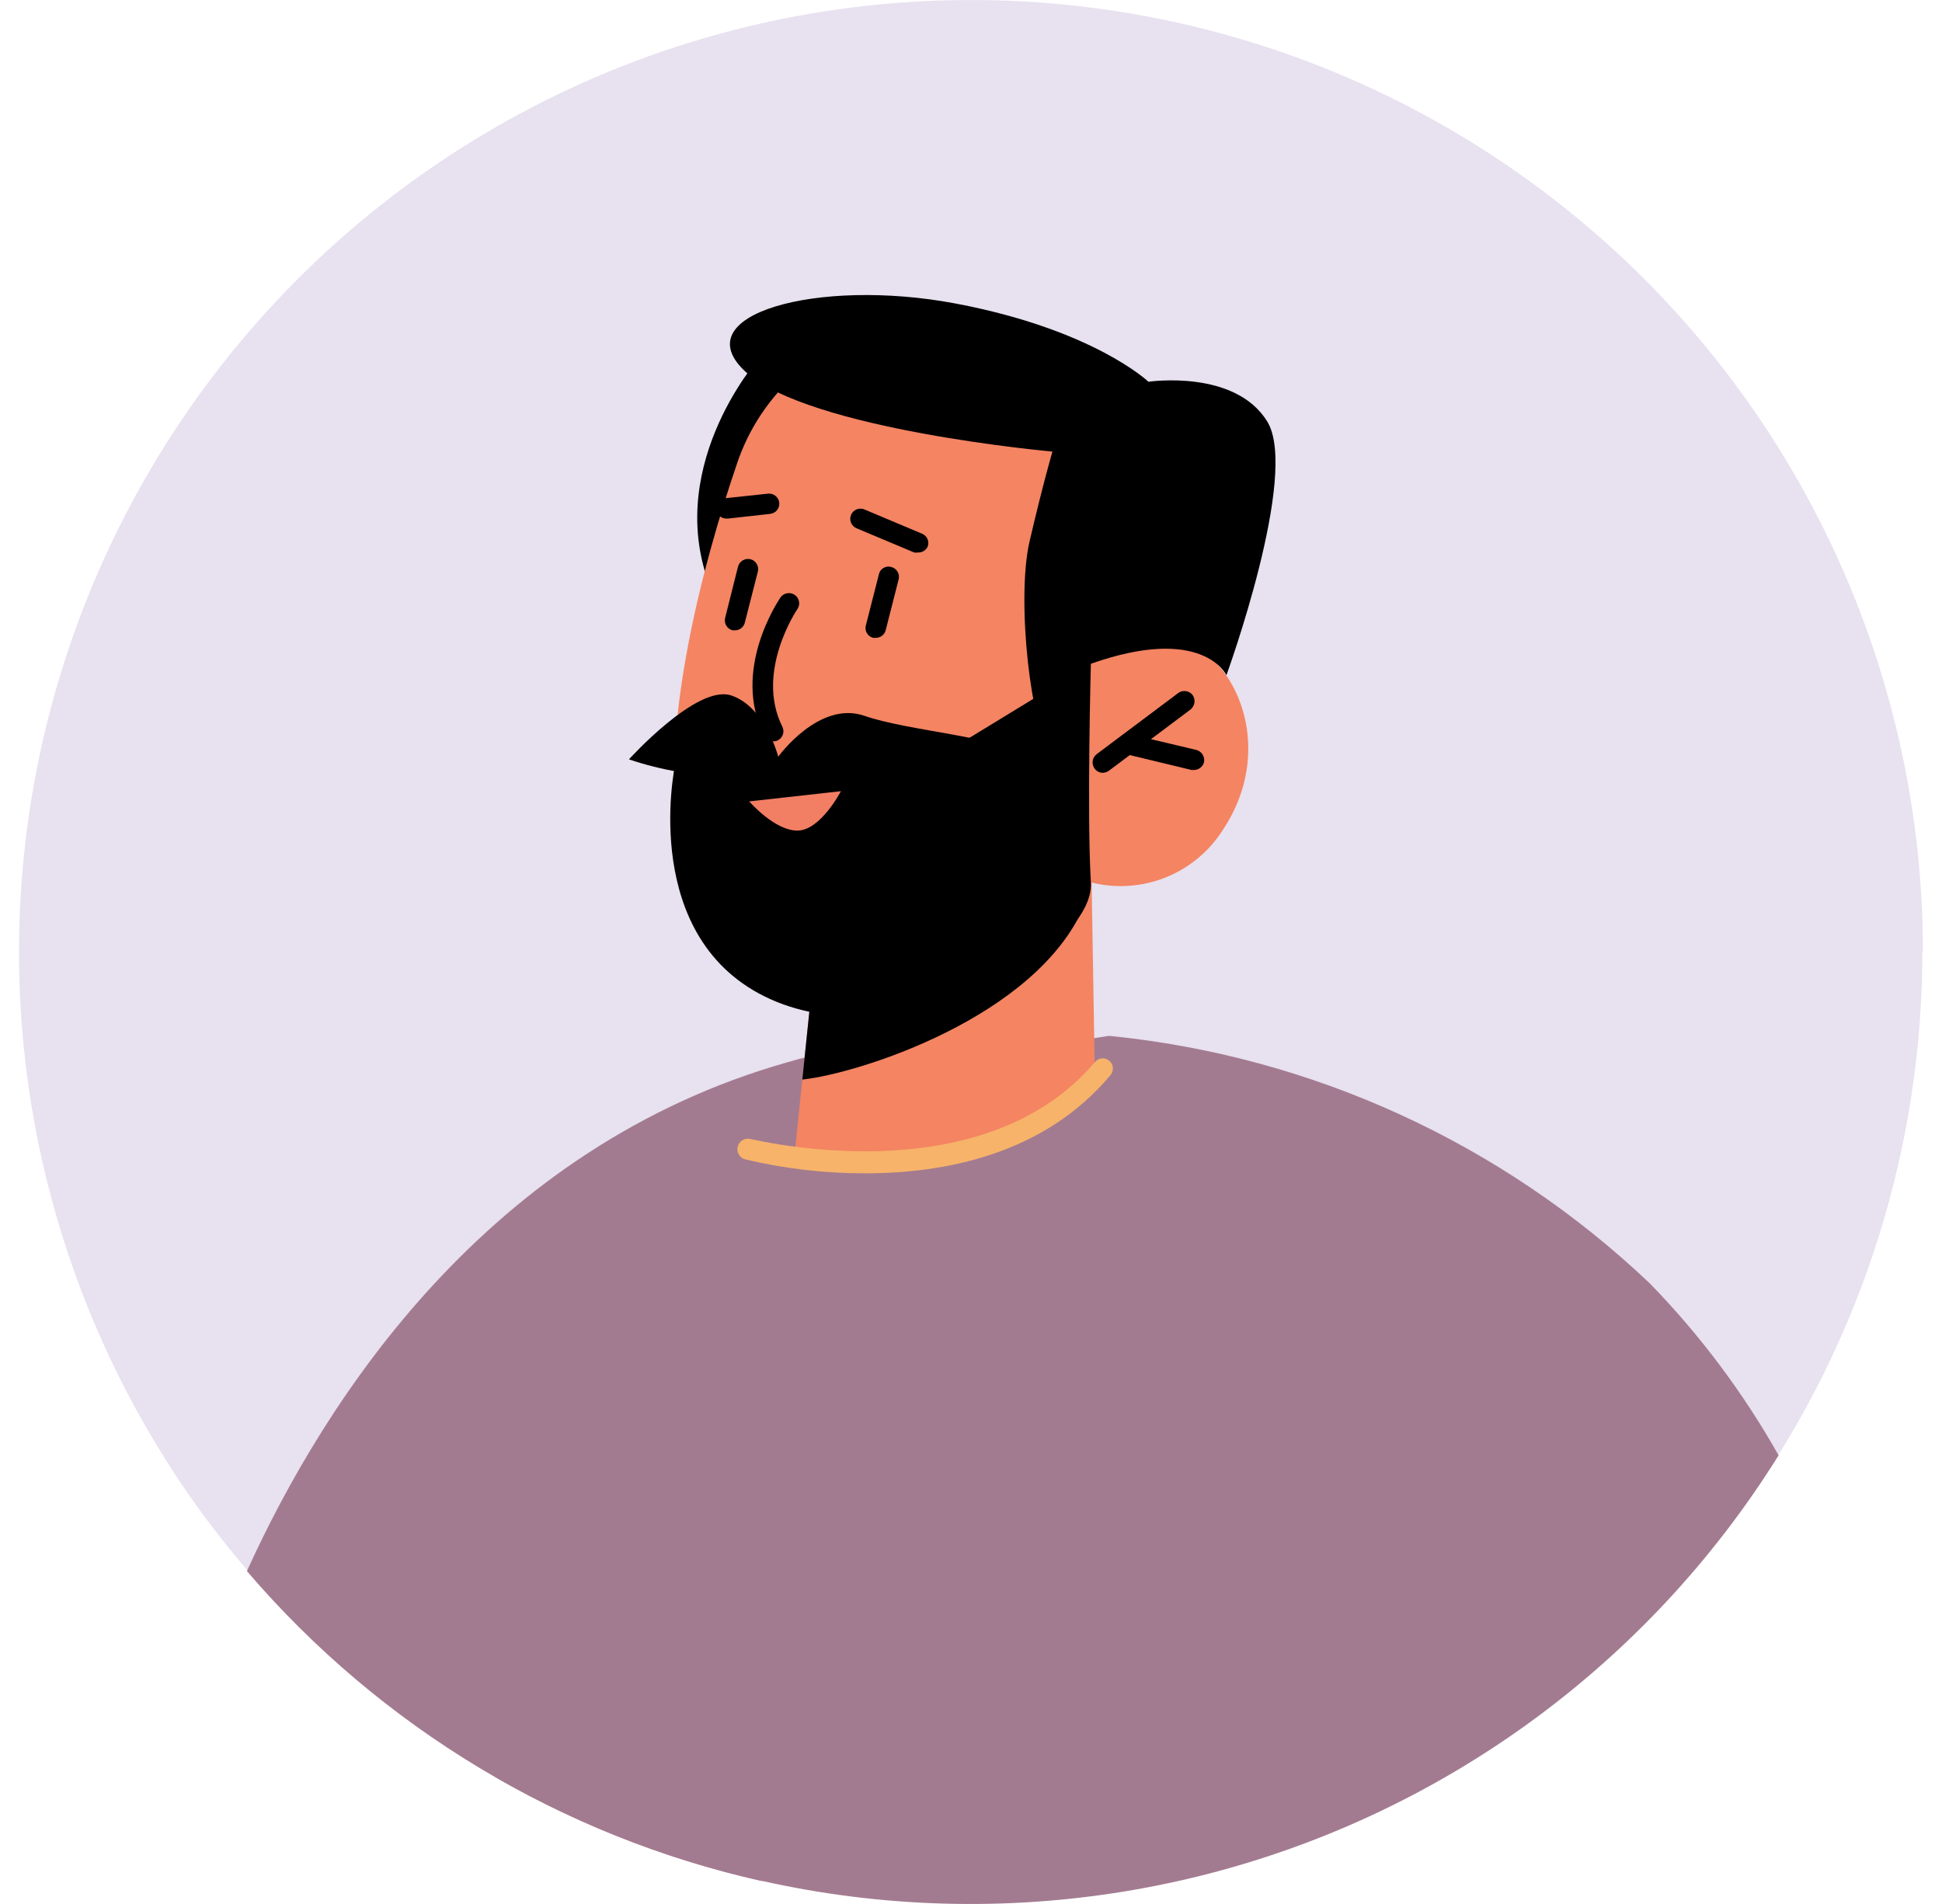 <svg width="51" height="50" viewBox="0 0 51 50" fill="none" xmlns="http://www.w3.org/2000/svg">
<g id="client-2-svg">
<path id="Vector" d="M50.484 24.998C50.483 30.105 48.917 35.089 45.998 39.279C43.079 43.47 38.947 46.666 34.158 48.437C29.368 50.208 24.151 50.469 19.208 49.186C14.266 47.903 9.835 45.136 6.511 41.258C6.109 40.786 5.723 40.304 5.353 39.805C3.014 36.621 1.463 32.928 0.826 29.029C0.19 25.129 0.487 21.134 1.693 17.372C2.898 13.609 4.979 10.186 7.763 7.383C10.547 4.58 13.956 2.476 17.709 1.245C21.463 0.014 25.456 -0.31 29.359 0.3C33.263 0.91 36.966 2.436 40.165 4.754C43.365 7.071 45.97 10.114 47.766 13.633C49.562 17.152 50.499 21.047 50.5 24.998H50.484Z" fill="#E8E1EF"/>
<path id="Vector_2" d="M33.951 40.475L20.009 49.399C14.74 48.218 9.995 45.361 6.484 41.258C8.538 36.737 12.812 30.114 20.706 27.888C22.219 27.426 23.836 27.426 25.35 27.888C31.817 29.916 33.951 40.475 33.951 40.475Z" fill="#A37B90"/>
<path id="Vector_3" d="M46.709 38.218C43.288 43.708 37.872 47.659 31.6 49.241C25.327 50.822 18.686 49.913 13.07 46.702C13.639 39.58 14.207 33.895 14.647 32.721C15.521 30.382 21.377 28.736 25.372 27.894C27.517 27.438 29.126 27.202 29.126 27.202C34.453 27.73 39.451 30.019 43.331 33.707C44.647 35.059 45.782 36.575 46.709 38.218Z" fill="#A37B90"/>
<path id="Vector_4" d="M19.912 9.435C19.912 9.435 17.312 12.38 18.738 15.624C20.164 18.869 21.703 9.725 21.703 9.725L19.912 9.435Z" fill="black"/>
<path id="Vector_5" d="M28.659 22.654L28.756 28.489C28.756 28.489 27.731 30.189 24.321 30.521C21.784 30.774 20.878 30.21 20.878 30.21L21.184 27.25L21.484 24.365L27.624 22.901L28.659 22.654Z" fill="#F48462"/>
<path id="Vector_6" d="M27.623 22.901C27.623 23.062 28.567 23.566 28.476 23.781C27.216 26.72 22.54 28.195 21.07 28.35L21.483 24.365L27.623 22.901Z" fill="black"/>
<path id="Vector_7" d="M21.017 9.73C20.227 10.395 19.641 11.271 19.328 12.255C18.561 14.508 17.022 19.764 18.03 22.981C19.344 27.17 23.119 26.387 25.366 25.497C26.642 25.028 27.767 24.222 28.621 23.164C29.276 23.337 29.969 23.296 30.599 23.047C31.229 22.798 31.763 22.354 32.123 21.78C33.474 19.737 32.52 17.463 31.291 16.953C30.064 16.444 28.648 17.399 28.648 17.399L29.72 15.178C29.72 15.178 25.452 6.115 21.017 9.73Z" fill="#F48462"/>
<path id="Vector_8" d="M28.959 20.294C28.917 20.294 28.876 20.284 28.838 20.264C28.801 20.245 28.769 20.216 28.745 20.182C28.704 20.124 28.686 20.053 28.696 19.983C28.706 19.913 28.743 19.85 28.799 19.806L30.944 18.198C31.001 18.156 31.072 18.139 31.142 18.149C31.212 18.159 31.275 18.195 31.319 18.251C31.36 18.309 31.378 18.381 31.368 18.452C31.358 18.523 31.321 18.587 31.265 18.632L29.12 20.241C29.073 20.274 29.017 20.293 28.959 20.294Z" fill="black"/>
<path id="Vector_9" d="M31.356 20.22H31.291L29.554 19.801C29.486 19.784 29.427 19.74 29.39 19.68C29.353 19.62 29.341 19.548 29.356 19.48C29.363 19.445 29.378 19.413 29.398 19.384C29.418 19.355 29.444 19.331 29.474 19.312C29.504 19.294 29.538 19.281 29.573 19.276C29.608 19.271 29.643 19.272 29.677 19.281L31.42 19.694C31.489 19.713 31.547 19.757 31.584 19.818C31.621 19.879 31.634 19.952 31.619 20.021C31.602 20.078 31.568 20.129 31.52 20.164C31.473 20.2 31.415 20.22 31.356 20.22Z" fill="black"/>
<path id="Vector_10" d="M19.301 16.552H19.237C19.203 16.543 19.171 16.527 19.142 16.506C19.114 16.485 19.09 16.459 19.072 16.428C19.054 16.398 19.043 16.364 19.038 16.329C19.033 16.294 19.035 16.259 19.044 16.224L19.382 14.878C19.401 14.81 19.445 14.752 19.506 14.716C19.567 14.68 19.64 14.669 19.709 14.685C19.743 14.694 19.775 14.71 19.803 14.731C19.831 14.752 19.855 14.778 19.873 14.809C19.891 14.839 19.903 14.873 19.908 14.908C19.913 14.943 19.911 14.978 19.902 15.012L19.558 16.359C19.543 16.415 19.509 16.464 19.463 16.499C19.416 16.534 19.359 16.552 19.301 16.552Z" fill="black"/>
<path id="Vector_11" d="M22.995 16.75H22.931C22.897 16.741 22.865 16.727 22.837 16.706C22.809 16.685 22.785 16.659 22.767 16.629C22.749 16.599 22.737 16.566 22.732 16.532C22.727 16.497 22.729 16.462 22.738 16.428L23.081 15.082C23.089 15.047 23.103 15.015 23.123 14.986C23.144 14.958 23.17 14.934 23.2 14.916C23.23 14.898 23.264 14.886 23.299 14.881C23.334 14.877 23.369 14.879 23.403 14.889C23.472 14.905 23.531 14.948 23.569 15.009C23.606 15.069 23.617 15.142 23.601 15.21L23.258 16.557C23.242 16.613 23.207 16.663 23.16 16.698C23.112 16.733 23.054 16.751 22.995 16.75Z" fill="black"/>
<path id="Vector_12" d="M19.091 13.618C19.02 13.622 18.95 13.598 18.897 13.551C18.844 13.504 18.811 13.437 18.807 13.366C18.803 13.295 18.827 13.225 18.874 13.171C18.922 13.118 18.988 13.086 19.059 13.082L20.169 12.964C20.239 12.956 20.31 12.977 20.365 13.021C20.421 13.065 20.456 13.129 20.464 13.2C20.468 13.235 20.465 13.271 20.454 13.304C20.444 13.338 20.427 13.37 20.405 13.397C20.383 13.425 20.355 13.447 20.324 13.464C20.292 13.481 20.258 13.491 20.223 13.495L19.118 13.618H19.091Z" fill="black"/>
<path id="Vector_13" d="M24.111 14.509C24.077 14.514 24.043 14.514 24.009 14.509L22.502 13.876C22.468 13.863 22.438 13.844 22.412 13.819C22.386 13.794 22.365 13.764 22.351 13.73C22.337 13.697 22.329 13.662 22.329 13.626C22.329 13.589 22.336 13.554 22.35 13.521C22.364 13.487 22.385 13.457 22.411 13.432C22.437 13.407 22.468 13.388 22.502 13.375C22.535 13.362 22.571 13.356 22.607 13.357C22.643 13.358 22.679 13.367 22.711 13.383L24.213 14.015C24.246 14.028 24.275 14.048 24.3 14.072C24.326 14.097 24.346 14.127 24.359 14.159C24.373 14.191 24.379 14.226 24.379 14.262C24.379 14.297 24.372 14.332 24.358 14.364C24.334 14.409 24.299 14.446 24.255 14.472C24.212 14.498 24.162 14.51 24.111 14.509Z" fill="black"/>
<path id="Vector_14" d="M28.647 17.431C28.647 17.431 28.047 19.86 27.575 19.576C27.103 19.292 26.674 15.774 27.039 14.213C27.403 12.653 27.639 11.859 27.639 11.859C27.639 11.859 21.269 11.291 19.596 9.778C17.922 8.266 21.467 7.284 25.097 7.971C28.728 8.657 30.16 10.025 30.16 10.025C30.16 10.025 32.433 9.687 33.281 11.071C34.128 12.454 32.208 17.732 32.208 17.732C32.208 17.732 31.597 16.391 28.647 17.431Z" fill="black"/>
<path id="Vector_15" d="M16.518 19.941C16.518 19.941 18.298 17.967 19.199 18.262C20.1 18.557 20.438 19.871 20.438 19.871C20.438 19.871 21.51 18.385 22.701 18.798C23.891 19.211 26.454 19.372 26.454 19.785C26.454 20.198 25.741 20.321 25.741 20.321C25.741 20.321 19.735 21.051 16.518 19.941Z" fill="black"/>
<path id="Vector_16" d="M28.648 17.43C28.648 17.43 28.541 21.367 28.648 23.174C28.755 24.982 23.703 27.797 20.239 26.242C16.775 24.687 17.719 20.144 17.719 20.144L20.808 20.428C21.288 20.17 21.8 19.977 22.331 19.855C22.973 19.792 23.621 19.888 24.218 20.133L28.648 17.43Z" fill="black"/>
<path id="Vector_17" d="M21.268 21.329C21.208 21.328 21.151 21.306 21.106 21.265C21.062 21.225 21.034 21.169 21.027 21.11C21.02 21.045 21.038 20.98 21.078 20.929C21.118 20.877 21.177 20.844 21.242 20.836C21.532 20.804 21.812 20.708 22.062 20.555C22.311 20.402 22.523 20.196 22.684 19.951C22.713 19.893 22.763 19.849 22.825 19.828C22.886 19.807 22.953 19.811 23.011 19.839C23.07 19.869 23.114 19.92 23.135 19.982C23.156 20.044 23.152 20.112 23.124 20.171C22.928 20.491 22.661 20.761 22.344 20.961C22.027 21.161 21.668 21.285 21.295 21.324L21.268 21.329Z" fill="black"/>
<path id="Vector_18" d="M20.304 19.468C20.255 19.468 20.207 19.454 20.166 19.429C20.124 19.403 20.091 19.367 20.068 19.324C19.199 17.586 20.449 15.768 20.497 15.688C20.539 15.63 20.602 15.591 20.672 15.579C20.742 15.567 20.814 15.583 20.872 15.623C20.93 15.663 20.97 15.725 20.983 15.794C20.996 15.863 20.982 15.935 20.942 15.993C20.942 15.993 19.822 17.634 20.545 19.082C20.577 19.146 20.583 19.219 20.561 19.286C20.538 19.354 20.491 19.41 20.427 19.442C20.389 19.461 20.347 19.47 20.304 19.468Z" fill="black"/>
<path id="Vector_19" d="M22.728 30.812C21.666 30.815 20.608 30.692 19.575 30.447C19.503 30.43 19.442 30.384 19.405 30.321C19.367 30.259 19.356 30.183 19.373 30.112C19.391 30.041 19.436 29.98 19.499 29.942C19.562 29.904 19.637 29.893 19.709 29.911C19.773 29.911 25.763 31.429 28.755 27.889C28.777 27.862 28.805 27.84 28.836 27.823C28.867 27.807 28.901 27.797 28.936 27.794C28.971 27.791 29.006 27.795 29.04 27.806C29.073 27.817 29.104 27.834 29.131 27.857C29.158 27.879 29.18 27.907 29.197 27.938C29.213 27.969 29.223 28.003 29.226 28.038C29.229 28.073 29.225 28.108 29.214 28.142C29.203 28.175 29.186 28.206 29.163 28.233C27.409 30.329 24.787 30.812 22.728 30.812Z" fill="#F7B369"/>
<path id="Vector_20" d="M19.676 21.045C19.676 21.045 20.335 21.812 20.941 21.812C21.547 21.812 22.084 20.777 22.084 20.777L19.676 21.045Z" fill="#F27E64"/>
</g>
</svg>
